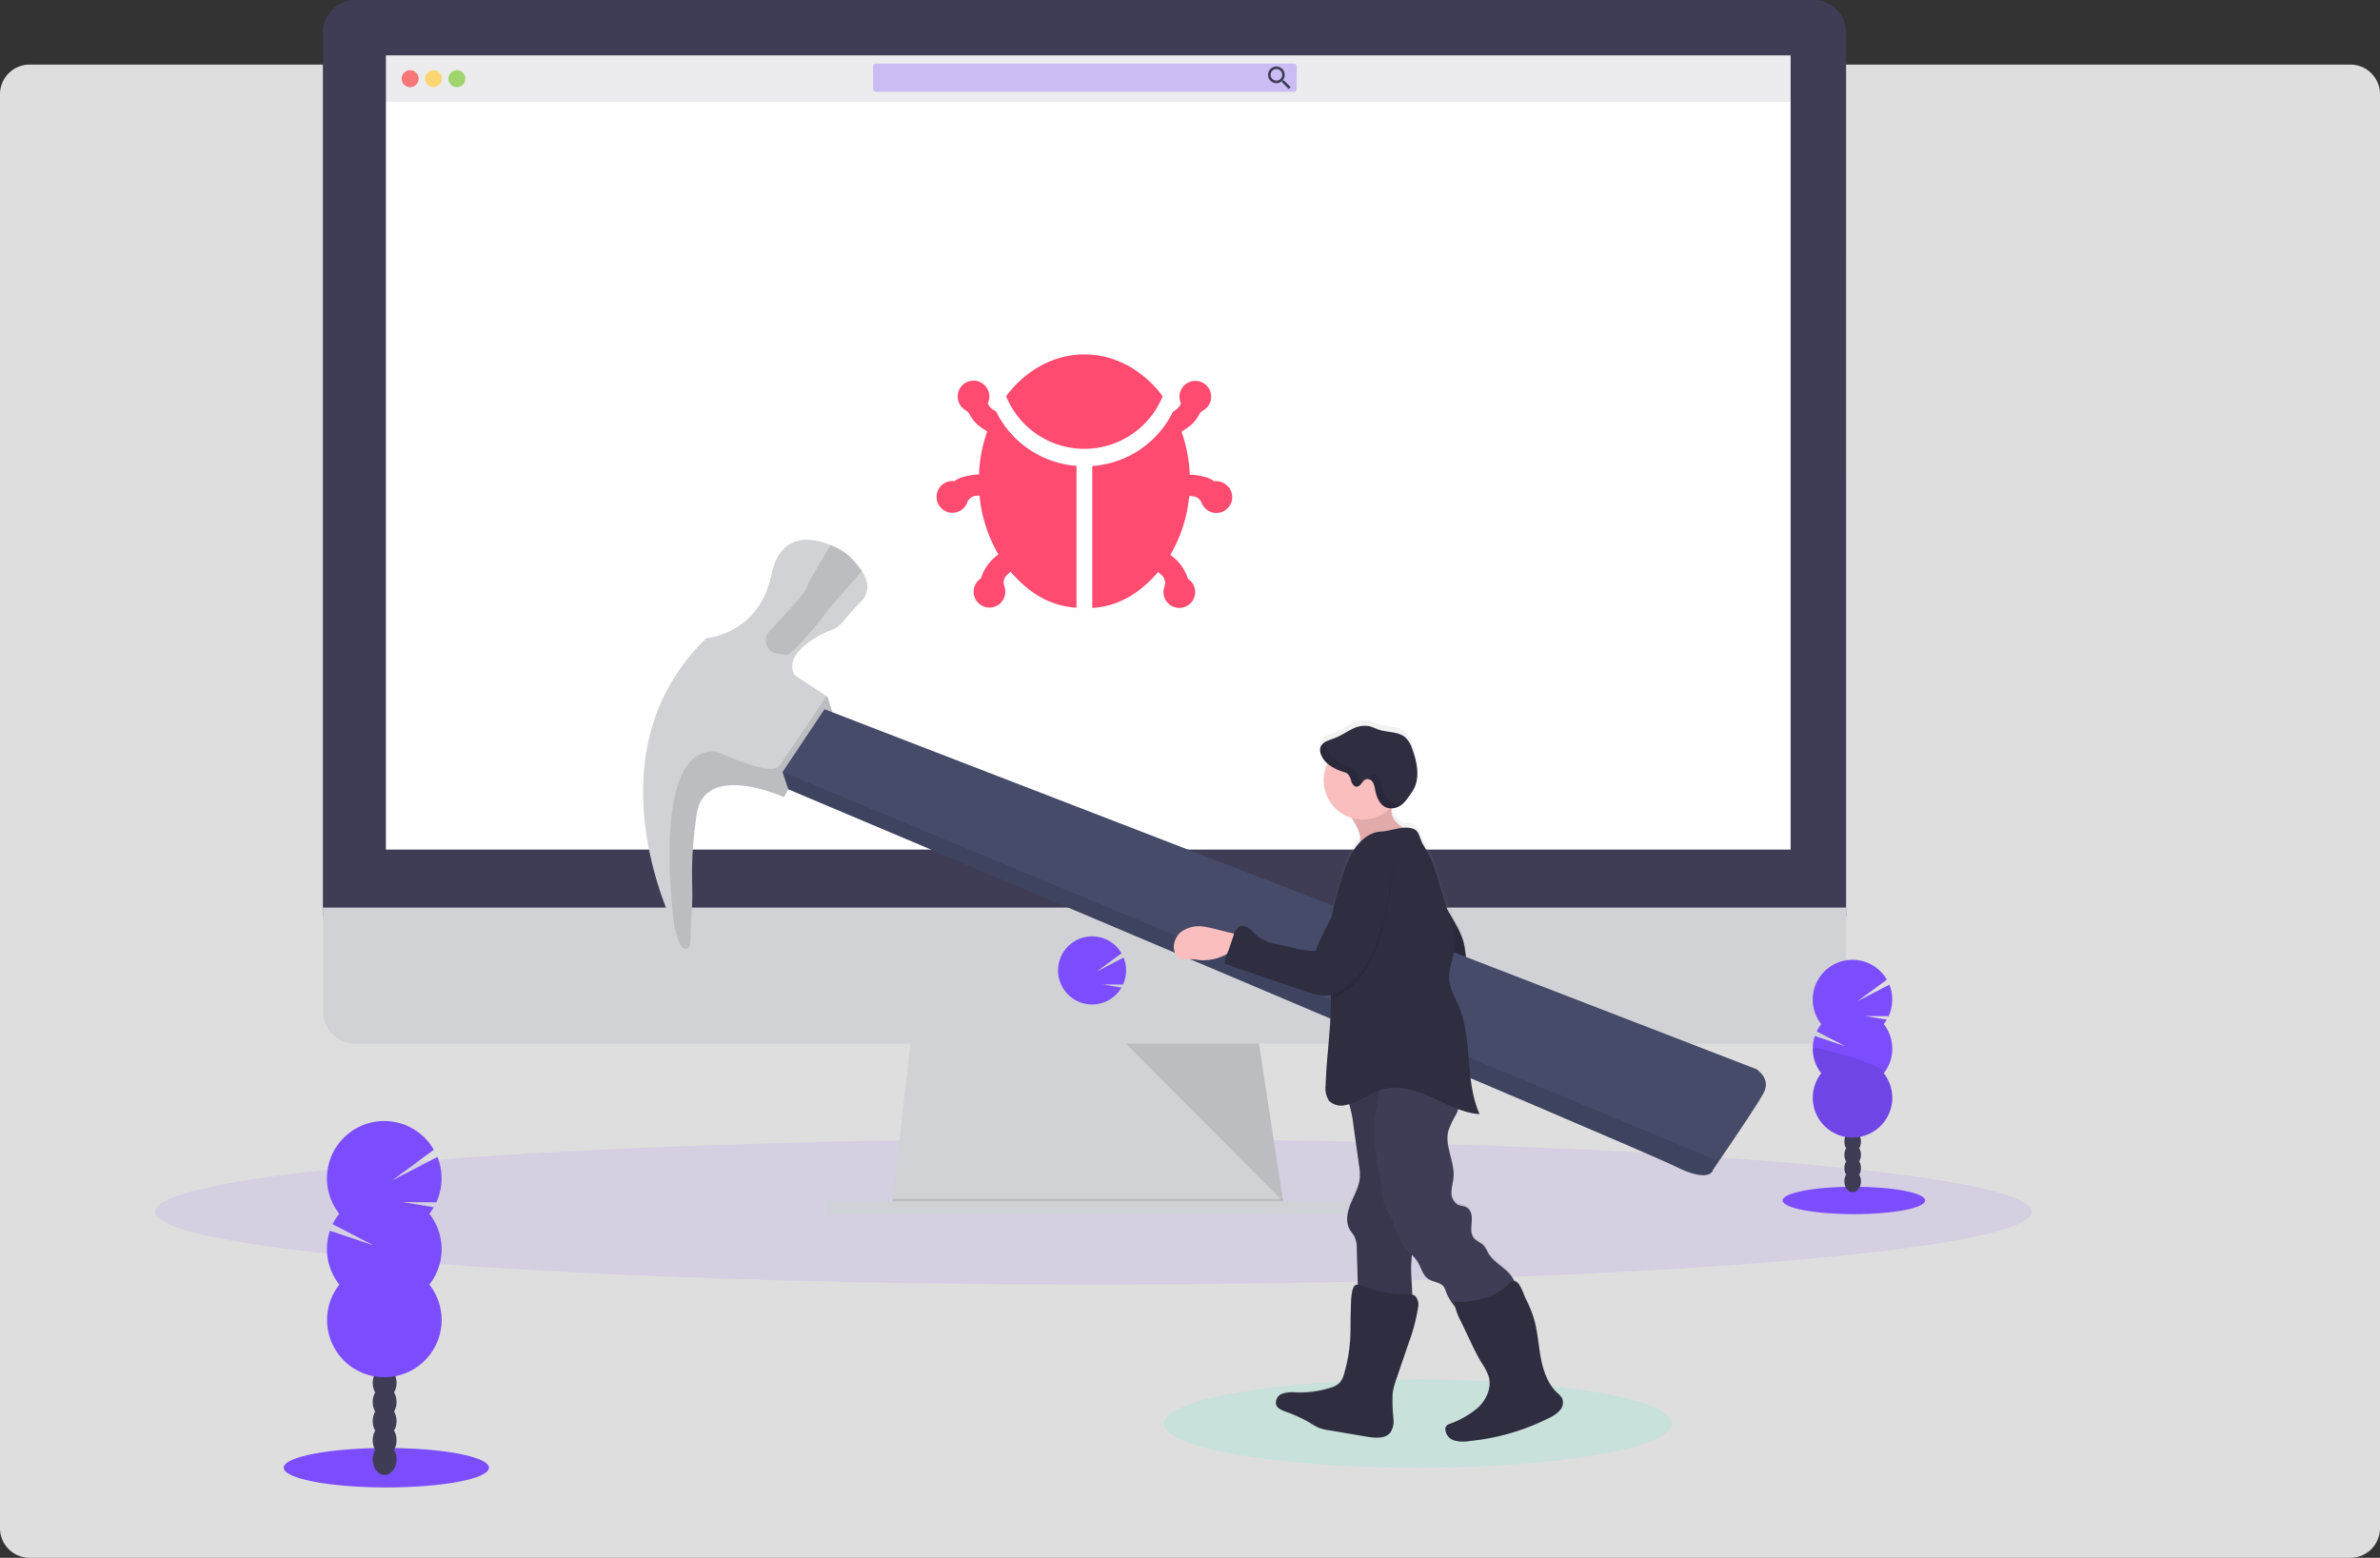 <svg xmlns="http://www.w3.org/2000/svg" xmlns:xlink="http://www.w3.org/1999/xlink" width="546.557" height="357.839" viewBox="0 0 546.557 357.839">
  <rect x="0" y="0" width="546.557" height="357.839" fill="#333333" stroke="none"/>
  <defs>
    <linearGradient id="linear-gradient" x1="0.459" y1="0.999" x2="0.459" y2="-0.006" gradientUnits="objectBoundingBox">
      <stop offset="0" stop-color="gray" stop-opacity="0.251"/>
      <stop offset="0.54" stop-color="gray" stop-opacity="0.122"/>
      <stop offset="1" stop-color="gray" stop-opacity="0.102"/>
    </linearGradient>
  </defs>
  <g id="testing" transform="translate(9.862 -778.161)">
    <path id="Path_3768" data-name="Path 3768" d="M6.608,0H539.949a6.812,6.812,0,0,1,6.608,7V336a6.812,6.812,0,0,1-6.608,7H6.608A6.812,6.812,0,0,1,0,336V7A6.812,6.812,0,0,1,6.608,0Z" transform="translate(-9.862 793)" fill="#dedede"/>
    <g id="undraw_bug_fixing_oc7a" transform="translate(4.616 724)">
      <ellipse id="Ellipse_223" data-name="Ellipse 223" cx="215.482" cy="16.732" rx="215.482" ry="16.732" transform="translate(21.116 315.766)" fill="#7c4dff" opacity="0.1"/>
      <ellipse id="Ellipse_240" data-name="Ellipse 240" cx="58.307" cy="10.14" rx="58.307" ry="10.14" transform="translate(252.822 371.031)" fill="#00ffc4" opacity="0.1"/>
      <path id="Path_4002" data-name="Path 4002" d="M467.6,621.332l-90.345-1.161.269-2.317,4.365-38.224h79.343l5.836,38.224.446,2.9Z" transform="translate(-186.984 -288.327)" fill="#d0d2d5"/>
      <path id="Path_4003" data-name="Path 4003" d="M467.509,657.92H422.425l-45.175-.583.269-2.317h89.544Z" transform="translate(-186.984 -325.493)" opacity="0.1"/>
      <rect id="Rectangle_315" data-name="Rectangle 315" width="119.884" height="2.895" transform="translate(175.208 330.11)" fill="#d0d2d5"/>
      <path id="Path_4004" data-name="Path 4004" d="M558.12,176.565a7.539,7.539,0,0,0-7.5-7.565H215.824a7.539,7.539,0,0,0-7.5,7.575V379.508h349.8Z" transform="translate(-148.651 -114.839)" fill="#3f3d56"/>
      <path id="Path_4005" data-name="Path 4005" d="M208.32,580.19v23.769a7.5,7.5,0,0,0,7.5,7.5H550.617a7.5,7.5,0,0,0,7.5-7.5V580.19Z" transform="translate(-148.651 -317.549)" fill="#d0d2d5"/>
      <rect id="Rectangle_316" data-name="Rectangle 316" width="322.579" height="182.429" transform="translate(74.15 66.887)" fill="#fff"/>
      <path id="Path_4006" data-name="Path 4006" d="M549.119,608.868a7.808,7.808,0,0,0,6.15-2.986h0a8.125,8.125,0,0,0,.608-.892l-4.294-.725,4.639.031a7.818,7.818,0,0,0,.147-6.191l-6.221,3.225,5.74-4.218a7.818,7.818,0,1,0-12.914,8.751h0A7.808,7.808,0,0,0,549.119,608.868Z" transform="translate(-312.81 -323.974)" fill="#7c4dff"/>
      <path id="Path_4007" data-name="Path 4007" d="M483.48,584.77l36.044,36.2-5.532-36.2Z" transform="translate(-239.353 -290.861)" opacity="0.1"/>
      <rect id="Rectangle_317" data-name="Rectangle 317" width="322.928" height="10.657" transform="translate(73.896 66.908)" fill="#444053" opacity="0.1"/>
      <rect id="Rectangle_318" data-name="Rectangle 318" width="97.296" height="6.485" rx="0.58" transform="translate(186.018 68.763)" fill="#7c4dff" opacity="0.3"/>
      <path id="Path_4008" data-name="Path 4008" d="M640.121,202.37h-.238l-.086-.076a1.972,1.972,0,0,0,.456-1.262,1.917,1.917,0,1,0-1.911,1.932,1.978,1.978,0,0,0,1.262-.461l.086.076v.238l1.486,1.486.441-.446Zm-1.78,0a1.328,1.328,0,1,1,.946-.391,1.338,1.338,0,0,1-.946.391Z" transform="translate(-359.698 -129.692)" fill="#3f3d56"/>
      <circle id="Ellipse_241" data-name="Ellipse 241" cx="1.952" cy="1.952" r="1.952" transform="translate(77.749 70.285)" fill="#fa5959" opacity="0.8"/>
      <circle id="Ellipse_242" data-name="Ellipse 242" cx="1.952" cy="1.952" r="1.952" transform="translate(83.119 70.285)" fill="#fed253" opacity="0.8"/>
      <circle id="Ellipse_243" data-name="Ellipse 243" cx="1.952" cy="1.952" r="1.952" transform="translate(88.493 70.285)" fill="#8ccf4d" opacity="0.8"/>
      <path id="Path_4009" data-name="Path 4009" d="M553.738,339.163c-4.426-5.881-10.84-9.593-17.979-9.593s-13.552,3.711-17.979,9.593a19.41,19.41,0,0,0,35.958,0Z" transform="translate(-301.21 -193.997)" fill="#ff4b70"/>
      <path id="Path_4010" data-name="Path 4010" d="M499.913,348.461a4.652,4.652,0,0,1-.892-.507,3.58,3.58,0,0,1-.984-1.273,3.64,3.64,0,1,0-5.942.882,4.06,4.06,0,0,0,.862.695,2.5,2.5,0,0,1,.968,1.014,7.322,7.322,0,0,0,1.683,2.211,14.714,14.714,0,0,0,2.307,1.622,33.619,33.619,0,0,0-1.9,9.917,13.715,13.715,0,0,0-3.863.624,6.23,6.23,0,0,0-1.79.892,4.29,4.29,0,0,0-.441-.03,3.645,3.645,0,1,0,3.412,4.928,2.327,2.327,0,0,1,1.881-1.521,8.5,8.5,0,0,1,.938-.061,32.651,32.651,0,0,0,4.335,13.522,10.636,10.636,0,0,0-4.031,5.506,1.524,1.524,0,0,0-.289.208,3.452,3.452,0,0,0-.426.4,3.64,3.64,0,1,0,6.11,1.191,2.388,2.388,0,0,1,.593-2.576,10.217,10.217,0,0,1,.862-.74c4.112,4.8,9,7.879,15.114,8.244V361.029A22.486,22.486,0,0,1,499.913,348.461Zm50.615,16.083a4.023,4.023,0,0,0-.441.03,6.873,6.873,0,0,0-1.79-.892,13.619,13.619,0,0,0-3.863-.624,34.354,34.354,0,0,0-1.9-9.912,14.7,14.7,0,0,0,2.307-1.622,7.9,7.9,0,0,0,1.744-2.317,2.14,2.14,0,0,1,.9-.887h0a3.64,3.64,0,1,0-5.07-1.607,3.457,3.457,0,0,1-.984,1.273,9.563,9.563,0,0,1-.892.654,22.33,22.33,0,0,1-18.5,12.417v32.606c6.084-.365,11.007-3.458,15.114-8.244.319.254.588.482.816.695a2.464,2.464,0,0,1,.639,2.652,3.64,3.64,0,1,0,6.125-1.181,3.45,3.45,0,0,0-.426-.4c-.167-.132-.289-.208-.289-.208a10.49,10.49,0,0,0-4.056-5.506A32.65,32.65,0,0,0,544.3,367.95a8.053,8.053,0,0,1,.9.061,2.434,2.434,0,0,1,1.952,1.521,3.64,3.64,0,0,0,7.022-1.105,3.7,3.7,0,0,0-3.645-3.884Z" transform="translate(-285.68 -199.852)" fill="#ff4b70"/>
      <path id="Path_4011" data-name="Path 4011" d="M686.152,650.933a4.847,4.847,0,0,0-1.1-1.222c-2.216-2.094-3.245-5.166-3.792-8.178s-.7-6.084-1.582-9.03a29.783,29.783,0,0,0-1.785-4.4c-.507-1.085-1.146-3.209-2.074-3.97a1.369,1.369,0,0,0-.639-.309,7.528,7.528,0,0,0-1.835-2.444c-1.45-1.313-3.22-2.358-4.188-4.056a9.123,9.123,0,0,0-.979-1.668c-.654-.72-1.688-1.014-2.292-1.775-.786-.984-.608-2.393-.507-3.645s0-2.753-1.085-3.412c-.649-.4-1.486-.36-2.16-.715a3.126,3.126,0,0,1-1.394-2.925c.02-1.141.375-2.251.466-3.392.284-3.63-2.109-7.24-1.186-10.759a21.881,21.881,0,0,1,1.744-3.732,7.783,7.783,0,0,0,.507-1.288,18.118,18.118,0,0,0,4.938,1.191c-2.794-6.267-2.084-13.547-3.387-20.281l.167-.228a10.567,10.567,0,0,0,2.14-6.013c0-2.5-1.171-4.847-1.7-7.3-.451-2.084-.431-4.264-1.014-6.312a19.091,19.091,0,0,0-1.6-3.661q-.948-1.759-1.993-3.463-.973-3.225-1.952-6.449a31.171,31.171,0,0,0-3.625-8.69c-.649-.953-.847-2.89-1.846-3.468a4.466,4.466,0,0,0-2.637-.461,4.93,4.93,0,0,1-2.824-3.493,3.388,3.388,0,0,1,.1-1.014h.172c2.231-.2,3.362-2.17,4.523-3.894,1.876-2.789,1.161-6.561,0-9.735a6.592,6.592,0,0,0-1.521-2.682c-1.628-1.521-4.2-1.186-6.3-1.922-.7-.243-1.364-.614-2.084-.786a6.235,6.235,0,0,0-4.132.776,41.139,41.139,0,0,1-3.808,1.982c-1.339.507-2.991.908-3.321,2.282a2.535,2.535,0,0,0,.112,1.384,5.161,5.161,0,0,0,1.567,2.261,9.03,9.03,0,0,0,5.511,12.584c.385.619.745,1.247,1.075,1.891a6.237,6.237,0,0,1,.882,3.691,11.39,11.39,0,0,0-1.014,1.242,23.9,23.9,0,0,0-3.042,6.779,71.817,71.817,0,0,0-2.449,9.263,69.556,69.556,0,0,0-3.645,7.909,17.852,17.852,0,0,1-4.756-.639l-4.279-.968a9.672,9.672,0,0,1-4.208-1.688c-.619-.507-1.1-1.181-1.729-1.683s-1.891-1.09-2.581-.674a2.024,2.024,0,0,0-.35.269c-.629-1.273-1.227-2.535-1.957-3.767a7.147,7.147,0,0,0-4.588-3.63,4.67,4.67,0,0,0-3.443.8c-1.156.821-1.881,2.535-1.014,3.691a6.762,6.762,0,0,0,.7.72,14.806,14.806,0,0,1,1.567,2.175,11.108,11.108,0,0,0,6.84,4.441l-.177.507c-.36,1.055-1.126,2.327-.933,3.422l19.033,6.515a11.725,11.725,0,0,0,3.833.847,6.19,6.19,0,0,0,1.521-.2v1.014c.051,6.688-1.014,13.329-1.212,20.012a5.191,5.191,0,0,0,.771,3.488,3.905,3.905,0,0,0,3.727,1.014,8.667,8.667,0,0,0,.943-.213,35.133,35.133,0,0,1,.973,5.126l1.258,9.055a13.771,13.771,0,0,1,.2,2.809c-.147,2.124-1.268,4.026-2.079,5.988s-1.293,4.31-.228,6.145c.335.568.8,1.05,1.1,1.638a6.662,6.662,0,0,1,.507,2.88q.117,4.1.223,8.2a.928.928,0,0,0-.639.127c-1.055.821-.938,4.73-1.014,5.942-.081,2.028,0,4.1-.112,6.145a36.614,36.614,0,0,1-1.323,8.158,5.217,5.217,0,0,1-1.161,2.337,4.937,4.937,0,0,1-2.064,1.07,23.57,23.57,0,0,1-7.813,1.065,7.689,7.689,0,0,0-3.179.269,2.189,2.189,0,0,0-1.435,2.535,3.2,3.2,0,0,0,2.094,1.577,33.235,33.235,0,0,1,5.577,2.565,15.064,15.064,0,0,0,2.155,1.222,11.112,11.112,0,0,0,2.221.548l8.989,1.551c1.84.314,4.056.507,5.227-1.014a4.607,4.607,0,0,0,.695-2.981,39.825,39.825,0,0,1-.193-6.12,18.831,18.831,0,0,1,.943-3.514q1.344-3.99,2.7-7.975a41.918,41.918,0,0,0,2.165-8.158,3.041,3.041,0,0,0-.659-2.8,1.8,1.8,0,0,0-.669-.345c-.03-2.444-.35-4.893-.213-7.337.035-.608.1-1.217.147-1.83a8.936,8.936,0,0,1,1.252,1.48c.867,1.359,1.186,3.154,2.51,4.056,1.125.771,2.794.73,3.585,1.846a5.2,5.2,0,0,1,.568,1.374,9.8,9.8,0,0,0,2.028,3.22,16.226,16.226,0,0,0,1.252,3.214q1.12,2.368,2.231,4.72a55.066,55.066,0,0,0,2.535,4.954,13.968,13.968,0,0,1,1.7,3.275c.715,2.5-.451,5.253-2.3,7.1a19.743,19.743,0,0,1-6.677,3.894,1.879,1.879,0,0,0-.679.406,1.313,1.313,0,0,0-.309.882,2.862,2.862,0,0,0,2.068,2.535,7.738,7.738,0,0,0,3.463.127,51.43,51.43,0,0,0,18.668-5.516,6.59,6.59,0,0,0,2.226-1.719,2.6,2.6,0,0,0,.37-2.642Z" transform="translate(-341.879 -275.674)" fill="url(#linear-gradient)"/>
      <path id="Path_4012" data-name="Path 4012" d="M710.19,573.121q1.622,2.49,3.042,5.1a18.764,18.764,0,0,1,1.607,3.635c.588,2.028.573,4.193,1.014,6.261.507,2.434,1.693,4.756,1.693,7.25a10.425,10.425,0,0,1-2.14,5.963,28.305,28.305,0,0,1-4.472,4.614,95.124,95.124,0,0,1-6.328-31.034,10.892,10.892,0,0,1,.477-4.36c.33-.862,1.911-3.225,2.931-2.3.37.34.466,1.871.695,2.383A18.329,18.329,0,0,0,710.19,573.121Z" transform="translate(-393.302 -311.56)" fill="#2f2e41"/>
      <path id="Path_4013" data-name="Path 4013" d="M710.19,573.121q1.622,2.49,3.042,5.1a18.764,18.764,0,0,1,1.607,3.635c.588,2.028.573,4.193,1.014,6.261.507,2.434,1.693,4.756,1.693,7.25a10.425,10.425,0,0,1-2.14,5.963,28.305,28.305,0,0,1-4.472,4.614,95.124,95.124,0,0,1-6.328-31.034,10.892,10.892,0,0,1,.477-4.36c.33-.862,1.911-3.225,2.931-2.3.37.34.466,1.871.695,2.383A18.329,18.329,0,0,0,710.19,573.121Z" transform="translate(-393.302 -311.56)" opacity="0.1"/>
      <path id="Path_4014" data-name="Path 4014" d="M403.381,427.783c-4.01,4.005-4.492,5.77-6.9,6.566s-11.073,5.283-8.351,10.257l7.321,4.837.213.142,1.12,3.367-11.073,19.713s-18.253-8.345-20.042,4-.654,15.717-1.136,22.309.157,8.5-1.45,8.5-2.241-4.33-2.241-4.33-.1-.2-.279-.568c-2.388-4.964-18.6-41.4,7.367-66.449,0,0,12.026-.791,14.921-14.582,2-9.532,8.984-8.711,13.629-6.769a15.4,15.4,0,0,1,4.168,2.449,20.52,20.52,0,0,1,2.986,3.549C404.958,422.86,405.678,425.481,403.381,427.783Z" transform="translate(-220.162 -235.394)" fill="#d0d2d5"/>
      <path id="Path_4015" data-name="Path 4015" d="M401.558,484.517l1.121,3.367L391.6,507.6s-18.253-8.345-20.042,4-.654,15.717-1.136,22.309.157,8.5-1.45,8.5-2.241-4.33-2.241-4.33-.1-.2-.279-.568c-.806-6.165-4.893-42.229,9.922-40.313,0,0,12.021,5.618,13.943,3.377,1.521-1.775,8.274-11.981,11.022-16.169Z" transform="translate(-226.056 -270.326)" opacity="0.1"/>
      <path id="Path_4016" data-name="Path 4016" d="M431.031,421.913l-7.321,8.32s-8.5,11.377-10.267,10.9a8.228,8.228,0,0,0-1.607-.188,3.123,3.123,0,0,1-2.028-5.263c2.9-3.042,8.244-8.817,8.594-10.1s3.752-6.906,5.456-9.659a15.405,15.405,0,0,1,4.168,2.449,20.521,20.521,0,0,1,3.007,3.544Z" transform="translate(-247.558 -236.566)" opacity="0.1"/>
      <path id="Path_4017" data-name="Path 4017" d="M641.909,578.292c-1.242,2.484-7.605,11.8-10.389,15.875l-1.3,1.917s-.507,3.367-8.817-.806-203.557-86.558-203.557-86.558l-1.323-3.975,9.633-14.425,214,82.679S643.516,575.083,641.909,578.292Z" transform="translate(-251.29 -273.244)" fill="#454b69"/>
      <path id="Path_4018" data-name="Path 4018" d="M631.52,608.192l-1.3,1.916s-.507,3.367-8.817-.806-203.557-86.558-203.557-86.558l-1.323-3.975Z" transform="translate(-251.29 -287.27)" opacity="0.1"/>
      <path id="Path_4019" data-name="Path 4019" d="M601.113,588.859a7.114,7.114,0,0,0-5.724,1.12,4.711,4.711,0,0,0-1.643,3.123c-.132,1.4.684,3.073,2.094,3.179a6.676,6.676,0,0,0,1.014-.066,15.155,15.155,0,0,1,2.657.223,10.845,10.845,0,0,0,9.243-3.732c1.212-1.521-.385-2.18-1.815-2.484C604.982,589.807,603.07,589.173,601.113,588.859Z" transform="translate(-338.653 -321.751)" fill="#fbbebe"/>
      <path id="Path_4020" data-name="Path 4020" d="M673.284,666.827l1.257,8.934a13.617,13.617,0,0,1,.193,2.794c-.147,2.1-1.268,3.99-2.074,5.937s-1.3,4.279-.228,6.084c.33.563.791,1.045,1.09,1.628a6.55,6.55,0,0,1,.507,2.854l.345,12.675a79.773,79.773,0,0,0,11.753-.066.654.654,0,0,0,.426-.132.689.689,0,0,0,.147-.461c.172-2.966-.345-5.937-.177-8.9.061-1.085.213-2.165.233-3.255.061-4.416-2.119-8.741-1.46-13.106a28.916,28.916,0,0,1,.811-3.26c2.084-7.605,1.643-15.6,1.181-23.449a.553.553,0,0,0-.1-.355.538.538,0,0,0-.274-.147,14.424,14.424,0,0,0-13.071,2.484c-.553.446-1.947.877-2.312,1.409-.507.74.157,1.481.451,2.266A28.846,28.846,0,0,1,673.284,666.827Z" transform="translate(-376.915 -353.931)" fill="#3f3d56"/>
      <path id="Path_4021" data-name="Path 4021" d="M673.284,666.827l1.257,8.934a13.617,13.617,0,0,1,.193,2.794c-.147,2.1-1.268,3.99-2.074,5.937s-1.3,4.279-.228,6.084c.33.563.791,1.045,1.09,1.628a6.55,6.55,0,0,1,.507,2.854l.345,12.675a79.773,79.773,0,0,0,11.753-.066.654.654,0,0,0,.426-.132.689.689,0,0,0,.147-.461c.172-2.966-.345-5.937-.177-8.9.061-1.085.213-2.165.233-3.255.061-4.416-2.119-8.741-1.46-13.106a28.916,28.916,0,0,1,.811-3.26c2.084-7.605,1.643-15.6,1.181-23.449a.553.553,0,0,0-.1-.355.538.538,0,0,0-.274-.147,14.424,14.424,0,0,0-13.071,2.484c-.553.446-1.947.877-2.312,1.409-.507.74.157,1.481.451,2.266A28.846,28.846,0,0,1,673.284,666.827Z" transform="translate(-376.915 -353.931)" opacity="0.1"/>
      <path id="Path_4022" data-name="Path 4022" d="M703.207,661.125a21.978,21.978,0,0,0-1.744,3.7c-.923,3.493,1.465,7.1,1.181,10.678-.091,1.131-.441,2.231-.466,3.362a3.136,3.136,0,0,0,1.394,2.91c.674.345,1.521.309,2.155.7,1.07.654,1.191,2.14,1.085,3.387s-.284,2.642.507,3.615c.6.755,1.638,1.049,2.287,1.764a8.7,8.7,0,0,1,.979,1.653c.968,1.693,2.738,2.728,4.188,4.056s2.677,3.275,2.028,5.116a5.642,5.642,0,0,1-3.1,2.814,32.922,32.922,0,0,1-7.387,2.611,1.787,1.787,0,0,1-.847.046,1.811,1.811,0,0,1-.74-.507,13.755,13.755,0,0,1-3.732-4.974,5.1,5.1,0,0,0-.568-1.359c-.791-1.11-2.459-1.07-3.585-1.836-1.318-.9-1.638-2.677-2.5-4.021s-2.124-2.145-3.042-3.326c-1.551-1.967-1.932-4.593-3.042-6.84-.472-.953-1.075-1.846-1.45-2.839a15.5,15.5,0,0,1-.695-3.671c-.715-5.922-2.535-11.884-1.389-17.746.254-1.288.644-2.535.806-3.864.279-2.3-.162-4.649.177-6.941a1.911,1.911,0,0,1,.766-1.475,2.029,2.029,0,0,1,.872-.177,59.466,59.466,0,0,1,9.015.2c1.521.147,3.225.456,4.137,1.7.776,1.065.735,2.489.984,3.782a9.331,9.331,0,0,0,1.962,3.706C704.287,658.6,703.83,659.837,703.207,661.125Z" transform="translate(-383.327 -350.92)" fill="#3f3d56"/>
      <path id="Path_4023" data-name="Path 4023" d="M669.609,753.212a3.557,3.557,0,0,1,2.307.456,3.046,3.046,0,0,1,.659,2.783,41.784,41.784,0,0,1-2.17,8.112l-2.7,7.914a18.591,18.591,0,0,0-.943,3.488,39.372,39.372,0,0,0,.193,6.084,4.768,4.768,0,0,1-.7,2.956c-1.146,1.475-3.382,1.3-5.222,1.014l-8.979-1.521a10.681,10.681,0,0,1-2.221-.542,15.518,15.518,0,0,1-2.155-1.212,33.157,33.157,0,0,0-5.577-2.535c-.842-.314-1.785-.715-2.089-1.562a2.189,2.189,0,0,1,1.435-2.535,7.77,7.77,0,0,1,3.179-.274,23.829,23.829,0,0,0,7.808-1.055,4.937,4.937,0,0,0,2.058-1.065,5.071,5.071,0,0,0,1.187-2.388,35.575,35.575,0,0,0,1.359-8.112c.106-2.028.035-4.056.117-6.084.051-1.2-.066-5.07.989-5.9.806-.618,4.122,1.09,5.212,1.339A25.351,25.351,0,0,0,669.609,753.212Z" transform="translate(-361.426 -401.807)" fill="#2f2e41"/>
      <path id="Path_4024" data-name="Path 4024" d="M737.05,757.992c.877,2.905,1.014,5.978,1.582,8.964s1.572,6.034,3.787,8.112a5.006,5.006,0,0,1,1.1,1.217,2.566,2.566,0,0,1-.38,2.652,6.657,6.657,0,0,1-2.226,1.709,51.63,51.63,0,0,1-18.663,5.481,7.862,7.862,0,0,1-3.458-.127,2.852,2.852,0,0,1-2.064-2.535,1.293,1.293,0,0,1,.3-.877,1.892,1.892,0,0,1,.684-.4,20.185,20.185,0,0,0,6.672-3.869c1.851-1.815,3.012-4.563,2.3-7.027a13.9,13.9,0,0,0-1.708-3.25,54.943,54.943,0,0,1-2.535-4.913l-2.231-4.68a12.27,12.27,0,0,1-1.425-4.289,20.583,20.583,0,0,0,8.224-1.318,12.931,12.931,0,0,0,3.382-2.028c.862-.72,1.648-2.064,2.809-1.126.933.75,1.521,2.865,2.069,3.934a28.892,28.892,0,0,1,1.78,4.37Z" transform="translate(-399.288 -400.95)" fill="#2f2e41"/>
      <path id="Path_4025" data-name="Path 4025" d="M682.332,533.675c.223,1.947,2.109,3.23,3.909,4l-11.393,3.635c.735-1.41.142-3.133-.588-4.563a25.824,25.824,0,0,0-2.028-3.25c-.112-.157-.238-.355-.157-.537a.568.568,0,0,1,.319-.248,28.649,28.649,0,0,1,7.316-2.5c.74-.107,2.14-.4,2.692.35S682.225,532.778,682.332,533.675Z" transform="translate(-377.262 -292.836)" fill="#fbbebe"/>
      <path id="Path_4026" data-name="Path 4026" d="M682.332,533.675c.223,1.947,2.109,3.23,3.909,4l-11.393,3.635c.735-1.41.142-3.133-.588-4.563a25.824,25.824,0,0,0-2.028-3.25c-.112-.157-.238-.355-.157-.537a.568.568,0,0,1,.319-.248,28.649,28.649,0,0,1,7.316-2.5c.74-.107,2.14-.4,2.692.35S682.225,532.778,682.332,533.675Z" transform="translate(-377.262 -292.836)" opacity="0.1"/>
      <circle id="Ellipse_244" data-name="Ellipse 244" cx="8.934" cy="8.934" r="8.934" transform="translate(289.515 224.549)" fill="#fbbebe"/>
      <path id="Path_4027" data-name="Path 4027" d="M663.257,606.693a3.945,3.945,0,0,0,3.726,1.014c3.118-.507,5.668-2.8,8.721-3.63,3.742-1.014,7.7.289,11.235,1.886s7.048,3.549,10.911,3.823c-3.493-7.788-1.5-17.157-4.837-25.011-.816-1.922-1.957-3.772-2.14-5.851-.228-2.581,1.06-5.07,1.257-7.636a18.578,18.578,0,0,0-1.166-6.743l-2.444-8.031a30.746,30.746,0,0,0-3.62-8.619c-.654-.948-.852-2.87-1.846-3.443-2.17-1.252-5.461.324-7.813.411s-4.5,1.759-5.871,3.651a23.472,23.472,0,0,0-3.042,6.728,63.967,63.967,0,0,0-2.7,10.764c-.076.548-.142,1.1-.193,1.648-.507,5.207.233,10.444.274,15.677v.036c.051,6.637-1.014,13.233-1.212,19.865A5.3,5.3,0,0,0,663.257,606.693Z" transform="translate(-372.551 -299.693)" fill="#2f2e41"/>
      <path id="Path_4028" data-name="Path 4028" d="M664.484,588.447a11.439,11.439,0,0,0,4.69-2.809,19.6,19.6,0,0,0,3.113-3.549,25.283,25.283,0,0,0,2.682-5.613,65.6,65.6,0,0,0,3.549-16.361c.132-1.521.172-3.154-.735-4.36a3.671,3.671,0,0,0-4.436-1.075,7.35,7.35,0,0,0-2.692,2.9,37.38,37.38,0,0,0-3.777,7.007c-.406,1.105-.7,2.241-1.1,3.351a30.947,30.947,0,0,1-1.389,3.209c-.076.548-.142,1.1-.193,1.648C663.723,578,664.443,583.215,664.484,588.447Z" transform="translate(-373.311 -304.805)" opacity="0.1"/>
      <path id="Path_4029" data-name="Path 4029" d="M654.476,553.815c.908,1.207.867,2.855.74,4.355a65.492,65.492,0,0,1-3.549,16.361,25.065,25.065,0,0,1-2.682,5.658,19.808,19.808,0,0,1-3.113,3.549c-1.724,1.572-3.823,2.976-6.16,3a11.743,11.743,0,0,1-3.833-.837l-19.038-6.48c-.193-1.085.573-2.353.933-3.4l1.014-3.007a3.823,3.823,0,0,1,1.379-2.18c.755-.451,1.952.167,2.581.669s1.105,1.161,1.724,1.673a9.737,9.737,0,0,0,4.208,1.673l4.274.958a17.85,17.85,0,0,0,4.756.634c1.191-3.64,3.458-6.845,4.741-10.455.4-1.105.695-2.246,1.105-3.351a37.245,37.245,0,0,1,3.777-7.007,7.346,7.346,0,0,1,2.692-2.9A3.666,3.666,0,0,1,654.476,553.815Z" transform="translate(-350.03 -303.844)" fill="#2f2e41"/>
      <path id="Path_4030" data-name="Path 4030" d="M672.611,512.421a4.507,4.507,0,0,0-.537-1.673,1.4,1.4,0,0,0-1.521-.669c-.892.279-1.191,1.658-2.124,1.7-.629.03-1.08-.608-1.278-1.207a3.678,3.678,0,0,0-.776-1.7,2.891,2.891,0,0,0-1.105-.507c-2.165-.685-4.4-1.947-5.121-4.1a2.452,2.452,0,0,1-.117-1.374c.33-1.364,2.028-1.775,3.321-2.266s2.535-1.333,3.8-1.972a6.249,6.249,0,0,1,4.132-.766,21.532,21.532,0,0,1,2.084.776c2.1.73,4.67.39,6.3,1.906a6.5,6.5,0,0,1,1.521,2.657c1.136,3.154,1.856,6.9-.025,9.664-1.161,1.709-2.287,3.661-4.518,3.868C674.051,516.974,673.022,514.622,672.611,512.421Z" transform="translate(-371.314 -276.921)" fill="#2f2e41"/>
      <g id="Group_201" data-name="Group 201" transform="translate(288.69 224.291)" opacity="0.1">
        <path id="Path_4031" data-name="Path 4031" d="M668.666,512.84a3.723,3.723,0,0,0-.771-1.7,2.892,2.892,0,0,0-1.105-.507c-2.17-.685-4.4-1.947-5.126-4.1a2.5,2.5,0,0,1-.112-1.374,1.716,1.716,0,0,1,.269-.6,2.657,2.657,0,0,0-1.749,1.678,2.454,2.454,0,0,0,.117,1.374c.72,2.155,2.956,3.417,5.121,4.1a2.888,2.888,0,0,1,1.105.507,3.7,3.7,0,0,1,.776,1.7c.2.6.649,1.237,1.278,1.207s.933-.6,1.333-1.085A1.614,1.614,0,0,1,668.666,512.84Z" transform="translate(-660.023 -504.55)"/>
        <path id="Path_4032" data-name="Path 4032" d="M688.785,526.55c-2.606.238-3.635-2.135-4.056-4.32a4.41,4.41,0,0,0-.507-1.673,1.409,1.409,0,0,0-1.521-.669,2.7,2.7,0,0,0-1.121,1.014,1.521,1.521,0,0,1,1.146.71,4.506,4.506,0,0,1,.538,1.673c.411,2.185,1.44,4.563,4.056,4.32A4.183,4.183,0,0,0,690,526.216,3.782,3.782,0,0,1,688.785,526.55Z" transform="translate(-670.65 -512.095)"/>
      </g>
      <ellipse id="Ellipse_245" data-name="Ellipse 245" cx="16.372" cy="3.149" rx="16.372" ry="3.149" transform="translate(394.883 326.764)" fill="#7c4dff"/>
      <ellipse id="Ellipse_246" data-name="Ellipse 246" cx="1.906" cy="2.495" rx="1.906" ry="2.495" transform="translate(409.074 326.079)" fill="#7c4dff"/>
      <ellipse id="Ellipse_247" data-name="Ellipse 247" cx="1.906" cy="2.495" rx="1.906" ry="2.495" transform="translate(409.074 323.027)" fill="#3f3d56"/>
      <ellipse id="Ellipse_248" data-name="Ellipse 248" cx="1.906" cy="2.495" rx="1.906" ry="2.495" transform="translate(409.074 319.98)" fill="#3f3d56"/>
      <ellipse id="Ellipse_249" data-name="Ellipse 249" cx="1.906" cy="2.495" rx="1.906" ry="2.495" transform="translate(409.074 316.927)" fill="#3f3d56"/>
      <ellipse id="Ellipse_250" data-name="Ellipse 250" cx="1.906" cy="2.495" rx="1.906" ry="2.495" transform="translate(409.074 313.875)" fill="#3f3d56"/>
      <ellipse id="Ellipse_251" data-name="Ellipse 251" cx="1.906" cy="2.495" rx="1.906" ry="2.495" transform="translate(409.074 310.828)" fill="#3f3d56"/>
      <ellipse id="Ellipse_252" data-name="Ellipse 252" cx="1.906" cy="2.495" rx="1.906" ry="2.495" transform="translate(409.074 307.776)" fill="#3f3d56"/>
      <path id="Path_4033" data-name="Path 4033" d="M899.444,618.645a9.211,9.211,0,0,0,.71-1.044l-5.009-.821,5.42.036a9.182,9.182,0,0,0,.172-7.235l-7.271,3.772,6.7-4.928A9.126,9.126,0,1,0,885.1,618.645a9.084,9.084,0,0,0-1.044,1.663l6.505,3.382-6.936-2.327a9.126,9.126,0,0,0,1.475,8.559,9.126,9.126,0,1,0,14.354,0,9.126,9.126,0,0,0,0-11.291Z" transform="translate(-481.33 -329.228)" fill="#7c4dff"/>
      <path id="Path_4034" data-name="Path 4034" d="M883.12,643.969a9.08,9.08,0,0,0,1.967,5.648,9.126,9.126,0,1,0,14.354,0C900.653,648.061,883.12,642.945,883.12,643.969Z" transform="translate(-481.317 -348.925)" opacity="0.1"/>
      <ellipse id="Ellipse_253" data-name="Ellipse 253" cx="23.571" cy="4.533" rx="23.571" ry="4.533" transform="translate(50.675 386.774)" fill="#7c4dff"/>
      <ellipse id="Ellipse_254" data-name="Ellipse 254" cx="2.743" cy="3.595" rx="2.743" ry="3.595" transform="translate(71.107 385.785)" fill="#3f3d56"/>
      <ellipse id="Ellipse_255" data-name="Ellipse 255" cx="2.743" cy="3.595" rx="2.743" ry="3.595" transform="translate(71.107 381.394)" fill="#3f3d56"/>
      <ellipse id="Ellipse_256" data-name="Ellipse 256" cx="2.743" cy="3.595" rx="2.743" ry="3.595" transform="translate(71.107 377.004)" fill="#3f3d56"/>
      <ellipse id="Ellipse_257" data-name="Ellipse 257" cx="2.743" cy="3.595" rx="2.743" ry="3.595" transform="translate(71.107 372.613)" fill="#3f3d56"/>
      <ellipse id="Ellipse_258" data-name="Ellipse 258" cx="2.743" cy="3.595" rx="2.743" ry="3.595" transform="translate(71.107 368.222)" fill="#3f3d56"/>
      <ellipse id="Ellipse_259" data-name="Ellipse 259" cx="2.743" cy="3.595" rx="2.743" ry="3.595" transform="translate(71.107 363.826)" fill="#3f3d56"/>
      <ellipse id="Ellipse_260" data-name="Ellipse 260" cx="2.743" cy="3.595" rx="2.743" ry="3.595" transform="translate(71.107 359.436)" fill="#3f3d56"/>
      <path id="Path_4035" data-name="Path 4035" d="M233.687,698.219A13.8,13.8,0,0,0,234.7,696.7l-7.21-1.186,7.8.061a13.182,13.182,0,0,0,.248-10.419L225.083,690.6l9.633-7.1A13.147,13.147,0,1,0,213,698.2a13.1,13.1,0,0,0-1.521,2.393l9.365,4.867-9.983-3.351a13.147,13.147,0,0,0,2.16,12.366,13.147,13.147,0,1,0,20.666,0,13.142,13.142,0,0,0,0-16.255Z" transform="translate(-149.565 -365.234)" fill="#7c4dff"/>
      <path id="Path_4036" data-name="Path 4036" d="M210.239,734.807a13.1,13.1,0,0,0,2.813,8.111,13.147,13.147,0,1,0,20.667,0C235.468,740.678,210.239,733.311,210.239,734.807Z" transform="translate(-149.596 -393.674)" fill="#7c4dff" opacity="0.1"/>
    </g>
  </g>
</svg>
